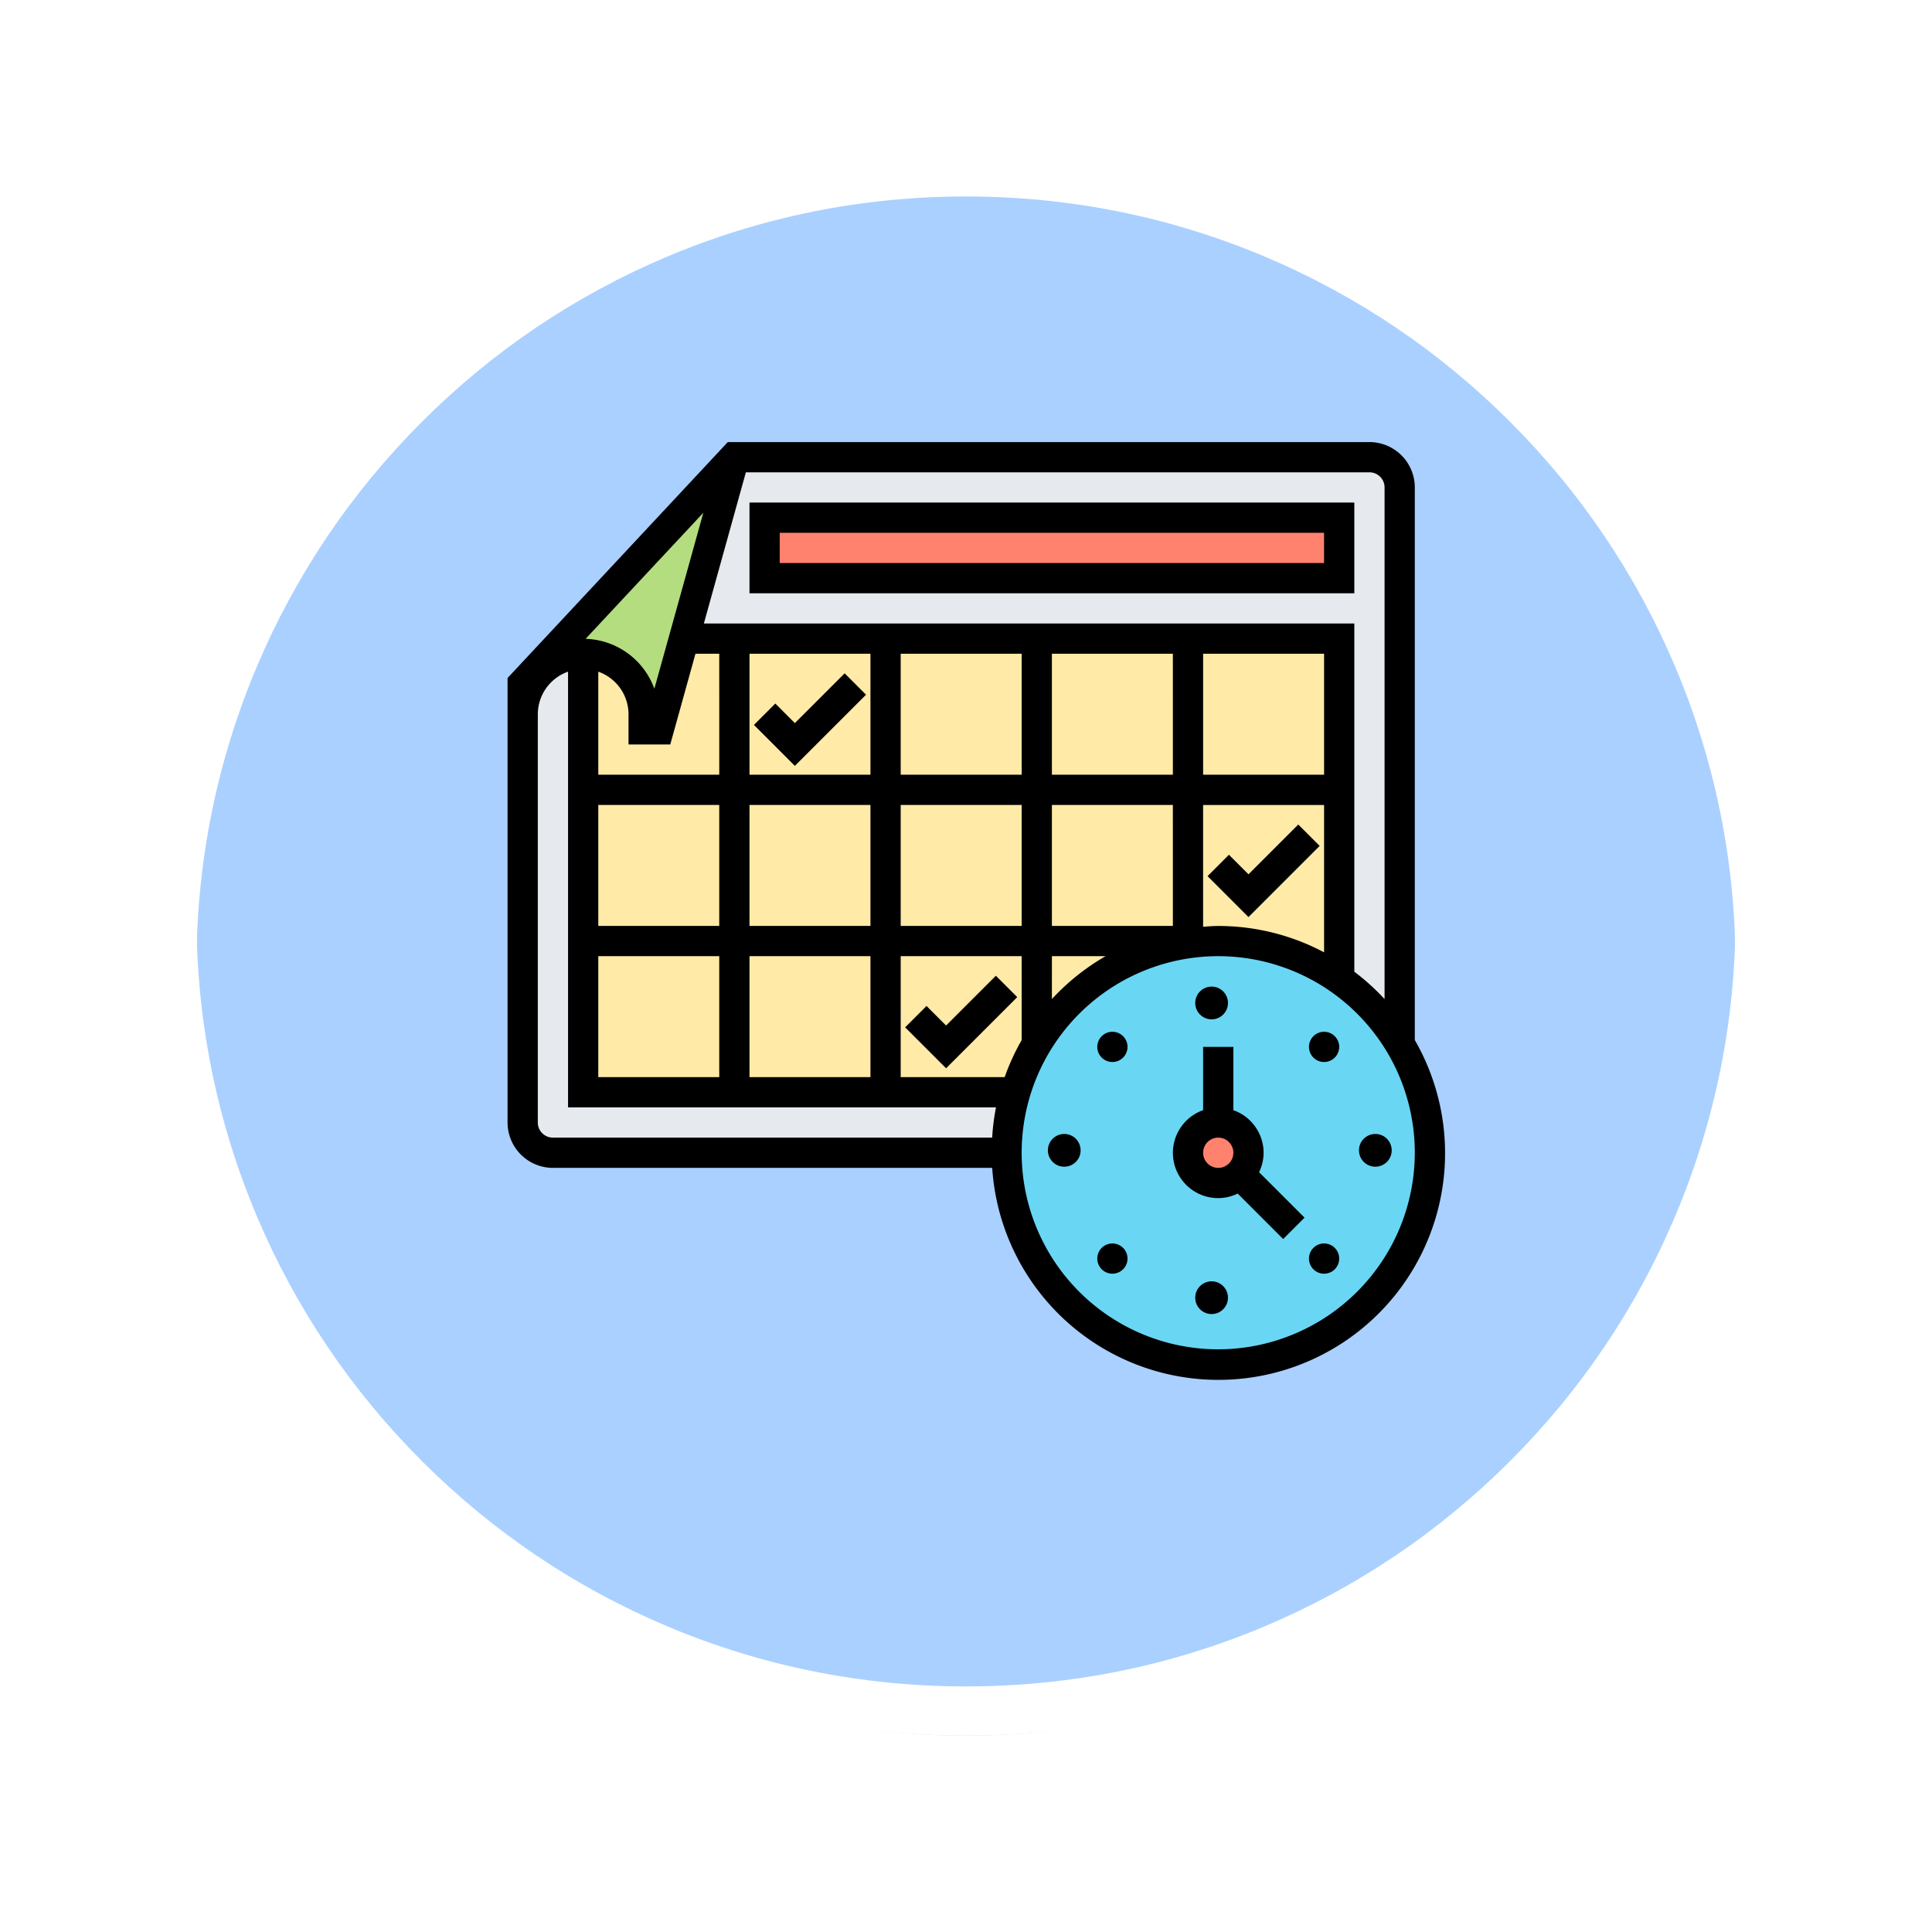 <svg xmlns="http://www.w3.org/2000/svg" xmlns:xlink="http://www.w3.org/1999/xlink" width="117.999" height="118" viewBox="0 0 117.999 118">
  <defs>
    <filter id="Trazado_874925" x="0" y="0" width="117.999" height="118" filterUnits="userSpaceOnUse">
      <feOffset dy="3" input="SourceAlpha"/>
      <feGaussianBlur stdDeviation="3" result="blur"/>
      <feFlood flood-opacity="0.161"/>
      <feComposite operator="in" in2="blur"/>
      <feComposite in="SourceGraphic"/>
    </filter>
  </defs>
  <g id="Grupo_1182137" data-name="Grupo 1182137" transform="translate(-417.051 -8350)">
    <g id="Grupo_1118041" data-name="Grupo 1118041" transform="translate(-376.73 6416.001)">
      <g id="Grupo_1111552" data-name="Grupo 1111552" transform="translate(-5.719 -577.158)">
        <g id="Grupo_1111316" data-name="Grupo 1111316" transform="translate(808.5 2517.157)">
          <g id="Grupo_1109835" data-name="Grupo 1109835" transform="translate(0 0)">
            <g id="Grupo_1107913" data-name="Grupo 1107913" transform="translate(0 0)">
              <g transform="matrix(1, 0, 0, 1, -9, -6)" filter="url(#Trazado_874925)">
                <g id="Trazado_874925-2" data-name="Trazado 874925" transform="translate(9 6)" fill="#9cc8ff" opacity="0.859">
                  <path d="M 50 98.5 C 43.452 98.5 37.1 97.218 31.122 94.689 C 25.347 92.246 20.16 88.749 15.705 84.295 C 11.251 79.84 7.753 74.653 5.311 68.878 C 2.782 62.9 1.5 56.548 1.5 50 C 1.5 43.452 2.782 37.1 5.311 31.122 C 7.753 25.347 11.251 20.16 15.705 15.705 C 20.16 11.251 25.347 7.753 31.122 5.311 C 37.1 2.782 43.452 1.5 50 1.5 C 56.548 1.5 62.899 2.782 68.878 5.311 C 74.653 7.753 79.84 11.251 84.294 15.705 C 88.749 20.16 92.246 25.347 94.689 31.122 C 97.217 37.1 98.499 43.452 98.499 50 C 98.499 56.548 97.217 62.9 94.689 68.878 C 92.246 74.653 88.749 79.84 84.294 84.295 C 79.84 88.749 74.653 92.246 68.878 94.689 C 62.899 97.218 56.548 98.5 50 98.5 Z" stroke="none"/>
                  <path d="M 50 3 C 43.653 3 37.499 4.242 31.706 6.692 C 26.11 9.059 21.083 12.449 16.766 16.766 C 12.449 21.083 9.059 26.11 6.692 31.706 C 4.242 37.499 3 43.653 3 50 C 3 56.346 4.242 62.501 6.692 68.294 C 9.059 73.89 12.449 78.917 16.766 83.234 C 21.083 87.551 26.11 90.941 31.706 93.308 C 37.499 95.758 43.653 97 50 97 C 56.346 97 62.501 95.758 68.293 93.308 C 73.89 90.941 78.916 87.551 83.234 83.234 C 87.551 78.917 90.94 73.89 93.307 68.294 C 95.757 62.501 96.999 56.346 96.999 50 C 96.999 43.653 95.757 37.499 93.307 31.706 C 90.94 26.11 87.551 21.083 83.234 16.766 C 78.916 12.449 73.89 9.059 68.293 6.692 C 62.501 4.242 56.346 3 50 3 M 50 0 C 77.614 0 99.999 22.386 99.999 50 L 99.999 50 C 99.999 77.614 77.614 100 50 100 C 22.386 100 0 77.614 0 50 L 0 50 C 0 22.386 22.386 0 50 0 Z" stroke="none" fill="#fff"/>
                </g>
              </g>
              <g id="Trazado_874923" data-name="Trazado 874923" transform="translate(0 0)" fill="none">
                <path d="M50,0a50,50,0,0,1,50,50h0A50,50,0,0,1,0,50H0A50,50,0,0,1,50,0Z" stroke="none"/>
                <path d="M 50 3 C 43.653 3 37.499 4.242 31.706 6.692 C 26.11 9.059 21.083 12.449 16.766 16.766 C 12.449 21.083 9.059 26.11 6.692 31.706 C 4.242 37.499 3 43.653 3 50 C 3 56.346 4.242 62.501 6.692 68.294 C 9.059 73.89 12.449 78.917 16.766 83.234 C 21.083 87.551 26.11 90.941 31.706 93.308 C 37.499 95.758 43.653 97 50 97 C 56.346 97 62.501 95.758 68.293 93.308 C 73.89 90.941 78.916 87.551 83.234 83.234 C 87.551 78.917 90.94 73.89 93.307 68.294 C 95.757 62.501 96.999 56.346 96.999 50 C 96.999 43.653 95.757 37.499 93.307 31.706 C 90.94 26.11 87.551 21.083 83.234 16.766 C 78.916 12.449 73.89 9.059 68.293 6.692 C 62.501 4.242 56.346 3 50 3 M 50 0 C 77.614 0 99.999 22.386 99.999 50 L 99.999 50 C 99.999 77.614 77.614 100 50 100 C 22.386 100 0 77.614 0 50 L 0 50 C 0 22.386 22.386 0 50 0 Z" stroke="none" fill="#fff"/>
              </g>
            </g>
          </g>
        </g>
      </g>
    </g>
    <g id="calendario" transform="translate(447.051 8376)">
      <g id="Grupo_1182135" data-name="Grupo 1182135" transform="translate(1.924 1.924)">
        <g id="Grupo_1182128" data-name="Grupo 1182128" transform="translate(9.854)">
          <path id="Trazado_910281" data-name="Trazado 910281" d="M12.67,13.082,15.745,2H54.533A1.852,1.852,0,0,1,56.38,3.847V37.823a12.877,12.877,0,0,0-3.694-3.943v-20.8H12.67Z" transform="translate(-12.67 -2)" fill="#e6e9ed"/>
        </g>
        <g id="Grupo_1182129" data-name="Grupo 1182129" transform="translate(0 12.006)">
          <path id="Trazado_910282" data-name="Trazado 910282" d="M5.694,15V41.782H32.088a12.853,12.853,0,0,0-.536,3.694H3.847A1.852,1.852,0,0,1,2,43.629V18.694A3.693,3.693,0,0,1,5.694,15Z" transform="translate(-2 -15)" fill="#e6e9ed"/>
        </g>
        <g id="Grupo_1182130" data-name="Grupo 1182130" transform="translate(3.694 11.082)">
          <path id="Trazado_910283" data-name="Trazado 910283" d="M6,14H52.176V41.705H6Z" transform="translate(-6 -14)" fill="#ffeaa7"/>
        </g>
        <g id="Grupo_1182131" data-name="Grupo 1182131" transform="translate(14.776 3.694)">
          <path id="Trazado_910284" data-name="Trazado 910284" d="M18,6H53.093V9.694H18Z" transform="translate(-18 -6)" fill="#ff826e"/>
        </g>
        <g id="Grupo_1182132" data-name="Grupo 1182132">
          <path id="Trazado_910285" data-name="Trazado 910285" d="M2,15.853,14.929,2,11.854,13.082l-1.542,5.541H9.388V17.7A3.694,3.694,0,0,0,2,17.7Z" transform="translate(-2 -2)" fill="#b4dd7f"/>
        </g>
        <g id="Grupo_1182133" data-name="Grupo 1182133" transform="translate(29.552 29.552)">
          <path id="Trazado_910286" data-name="Trazado 910286" d="M58.011,40.271a12.926,12.926,0,1,1-23.476,2.964h.009a12.52,12.52,0,0,1,1.3-2.964,12.946,12.946,0,0,1,9.235-6.141A13.483,13.483,0,0,1,46.929,34a12.975,12.975,0,0,1,11.082,6.271Z" transform="translate(-34 -34)" fill="#69d6f4"/>
        </g>
        <g id="Grupo_1182134" data-name="Grupo 1182134" transform="translate(40.635 40.635)">
          <path id="Trazado_910287" data-name="Trazado 910287" d="M49.149,49.149a1.806,1.806,0,0,1-1.3.545,1.847,1.847,0,1,1,1.847-1.847A1.806,1.806,0,0,1,49.149,49.149Z" transform="translate(-46 -46)" fill="#ff826e"/>
        </g>
      </g>
      <g id="Grupo_1182136" data-name="Grupo 1182136" transform="translate(1 1)">
        <path id="Trazado_910288" data-name="Trazado 910288" d="M50.541,47.465a2.767,2.767,0,0,0-1.847-2.6V41H46.847v3.864a2.764,2.764,0,0,0,.924,5.371,2.725,2.725,0,0,0,1.187-.278l2.778,2.778,1.306-1.306-2.778-2.778A2.725,2.725,0,0,0,50.541,47.465Zm-3.694,0a.924.924,0,1,1,.924.924A.924.924,0,0,1,46.847,47.465Z" transform="translate(-4.365 -4.059)"/>
        <circle id="Elipse_11652" data-name="Elipse 11652" cx="1" cy="1" r="1" transform="translate(42 33.258)"/>
        <path id="Trazado_910289" data-name="Trazado 910289" d="M40.271,40.271a.923.923,0,1,0,1.306,0A.922.922,0,0,0,40.271,40.271Z" transform="translate(-3.983 -3.983)"/>
        <circle id="Elipse_11653" data-name="Elipse 11653" cx="1" cy="1" r="1" transform="translate(33 42.258)"/>
        <path id="Trazado_910290" data-name="Trazado 910290" d="M40.271,54.271a.923.923,0,1,0,1.306,0A.922.922,0,0,0,40.271,54.271Z" transform="translate(-3.983 -5.054)"/>
        <circle id="Elipse_11654" data-name="Elipse 11654" cx="1" cy="1" r="1" transform="translate(42 51.258)"/>
        <path id="Trazado_910291" data-name="Trazado 910291" d="M54.271,54.271a.923.923,0,1,0,1.306,0A.922.922,0,0,0,54.271,54.271Z" transform="translate(-5.054 -5.054)"/>
        <circle id="Elipse_11655" data-name="Elipse 11655" cx="1" cy="1" r="1" transform="translate(52 42.258)"/>
        <path id="Trazado_910292" data-name="Trazado 910292" d="M54.271,40.271a.923.923,0,1,0,1.306,0A.922.922,0,0,0,54.271,40.271Z" transform="translate(-5.054 -3.983)"/>
        <path id="Trazado_910293" data-name="Trazado 910293" d="M53.941,10.541V5H17v5.541ZM18.847,6.847H52.093V8.694H18.847Z" transform="translate(-2.224 -1.306)"/>
        <path id="Trazado_910294" data-name="Trazado 910294" d="M56.411,37.523V3.771A2.774,2.774,0,0,0,53.64,1H14.451L1,15.41V42.558a2.774,2.774,0,0,0,2.771,2.771H30.6a13.844,13.844,0,1,0,25.811-7.806ZM54.564,3.771V35.019a13.958,13.958,0,0,0-1.847-1.67V12.082H12.989l2.566-9.235H53.64A.924.924,0,0,1,54.564,3.771ZM50.87,21.317H43.482V13.929H50.87Zm-9.235,0H34.246V13.929h7.388Zm0,9.235H34.246V23.164h7.388ZM6.541,23.164h7.388v7.388H6.541Zm9.235,0h7.388v7.388H15.776Zm9.235,0H32.4v7.388H25.011ZM32.4,21.317H25.011V13.929H32.4Zm-9.235,0H15.776V13.929h7.388Zm-9.235,0H6.541V15.023a2.767,2.767,0,0,1,1.847,2.6V19.47h2.549l1.539-5.541h1.453Zm-3.964-5.25a4.623,4.623,0,0,0-4.2-3.05l7.191-7.7ZM6.541,32.4h7.388v7.388H6.541Zm9.235,0h7.388v7.388H15.776Zm9.235,0H32.4v5.124a13.745,13.745,0,0,0-1.039,2.264H25.011Zm9.235,0h3.277a13.926,13.926,0,0,0-3.277,2.619Zm9.235-9.235H50.87v9a13.76,13.76,0,0,0-6.465-1.61c-.312,0-.617.027-.924.047ZM2.847,42.558V17.623a2.767,2.767,0,0,1,1.847-2.6V41.635H30.831a13.809,13.809,0,0,0-.233,1.847H3.771a.924.924,0,0,1-.924-.924ZM44.405,56.411A12.006,12.006,0,1,1,56.411,44.405,12.02,12.02,0,0,1,44.405,56.411Z" transform="translate(-1 -1)"/>
        <path id="Trazado_910295" data-name="Trazado 910295" d="M54.14,27.6l-1.306-1.306-3.041,3.041L48.6,28.14l-1.306,1.306,2.5,2.5Z" transform="translate(-4.541 -2.935)"/>
        <path id="Trazado_910296" data-name="Trazado 910296" d="M19.793,21.946,24.14,17.6l-1.306-1.306-3.041,3.041L18.6,18.14l-1.306,1.306Z" transform="translate(-2.246 -2.17)"/>
        <path id="Trazado_910297" data-name="Trazado 910297" d="M34.14,37.6l-1.306-1.306-3.041,3.041L28.6,38.14l-1.306,1.306,2.5,2.5Z" transform="translate(-3.011 -3.699)"/>
      </g>
    </g>
  </g>
</svg>
